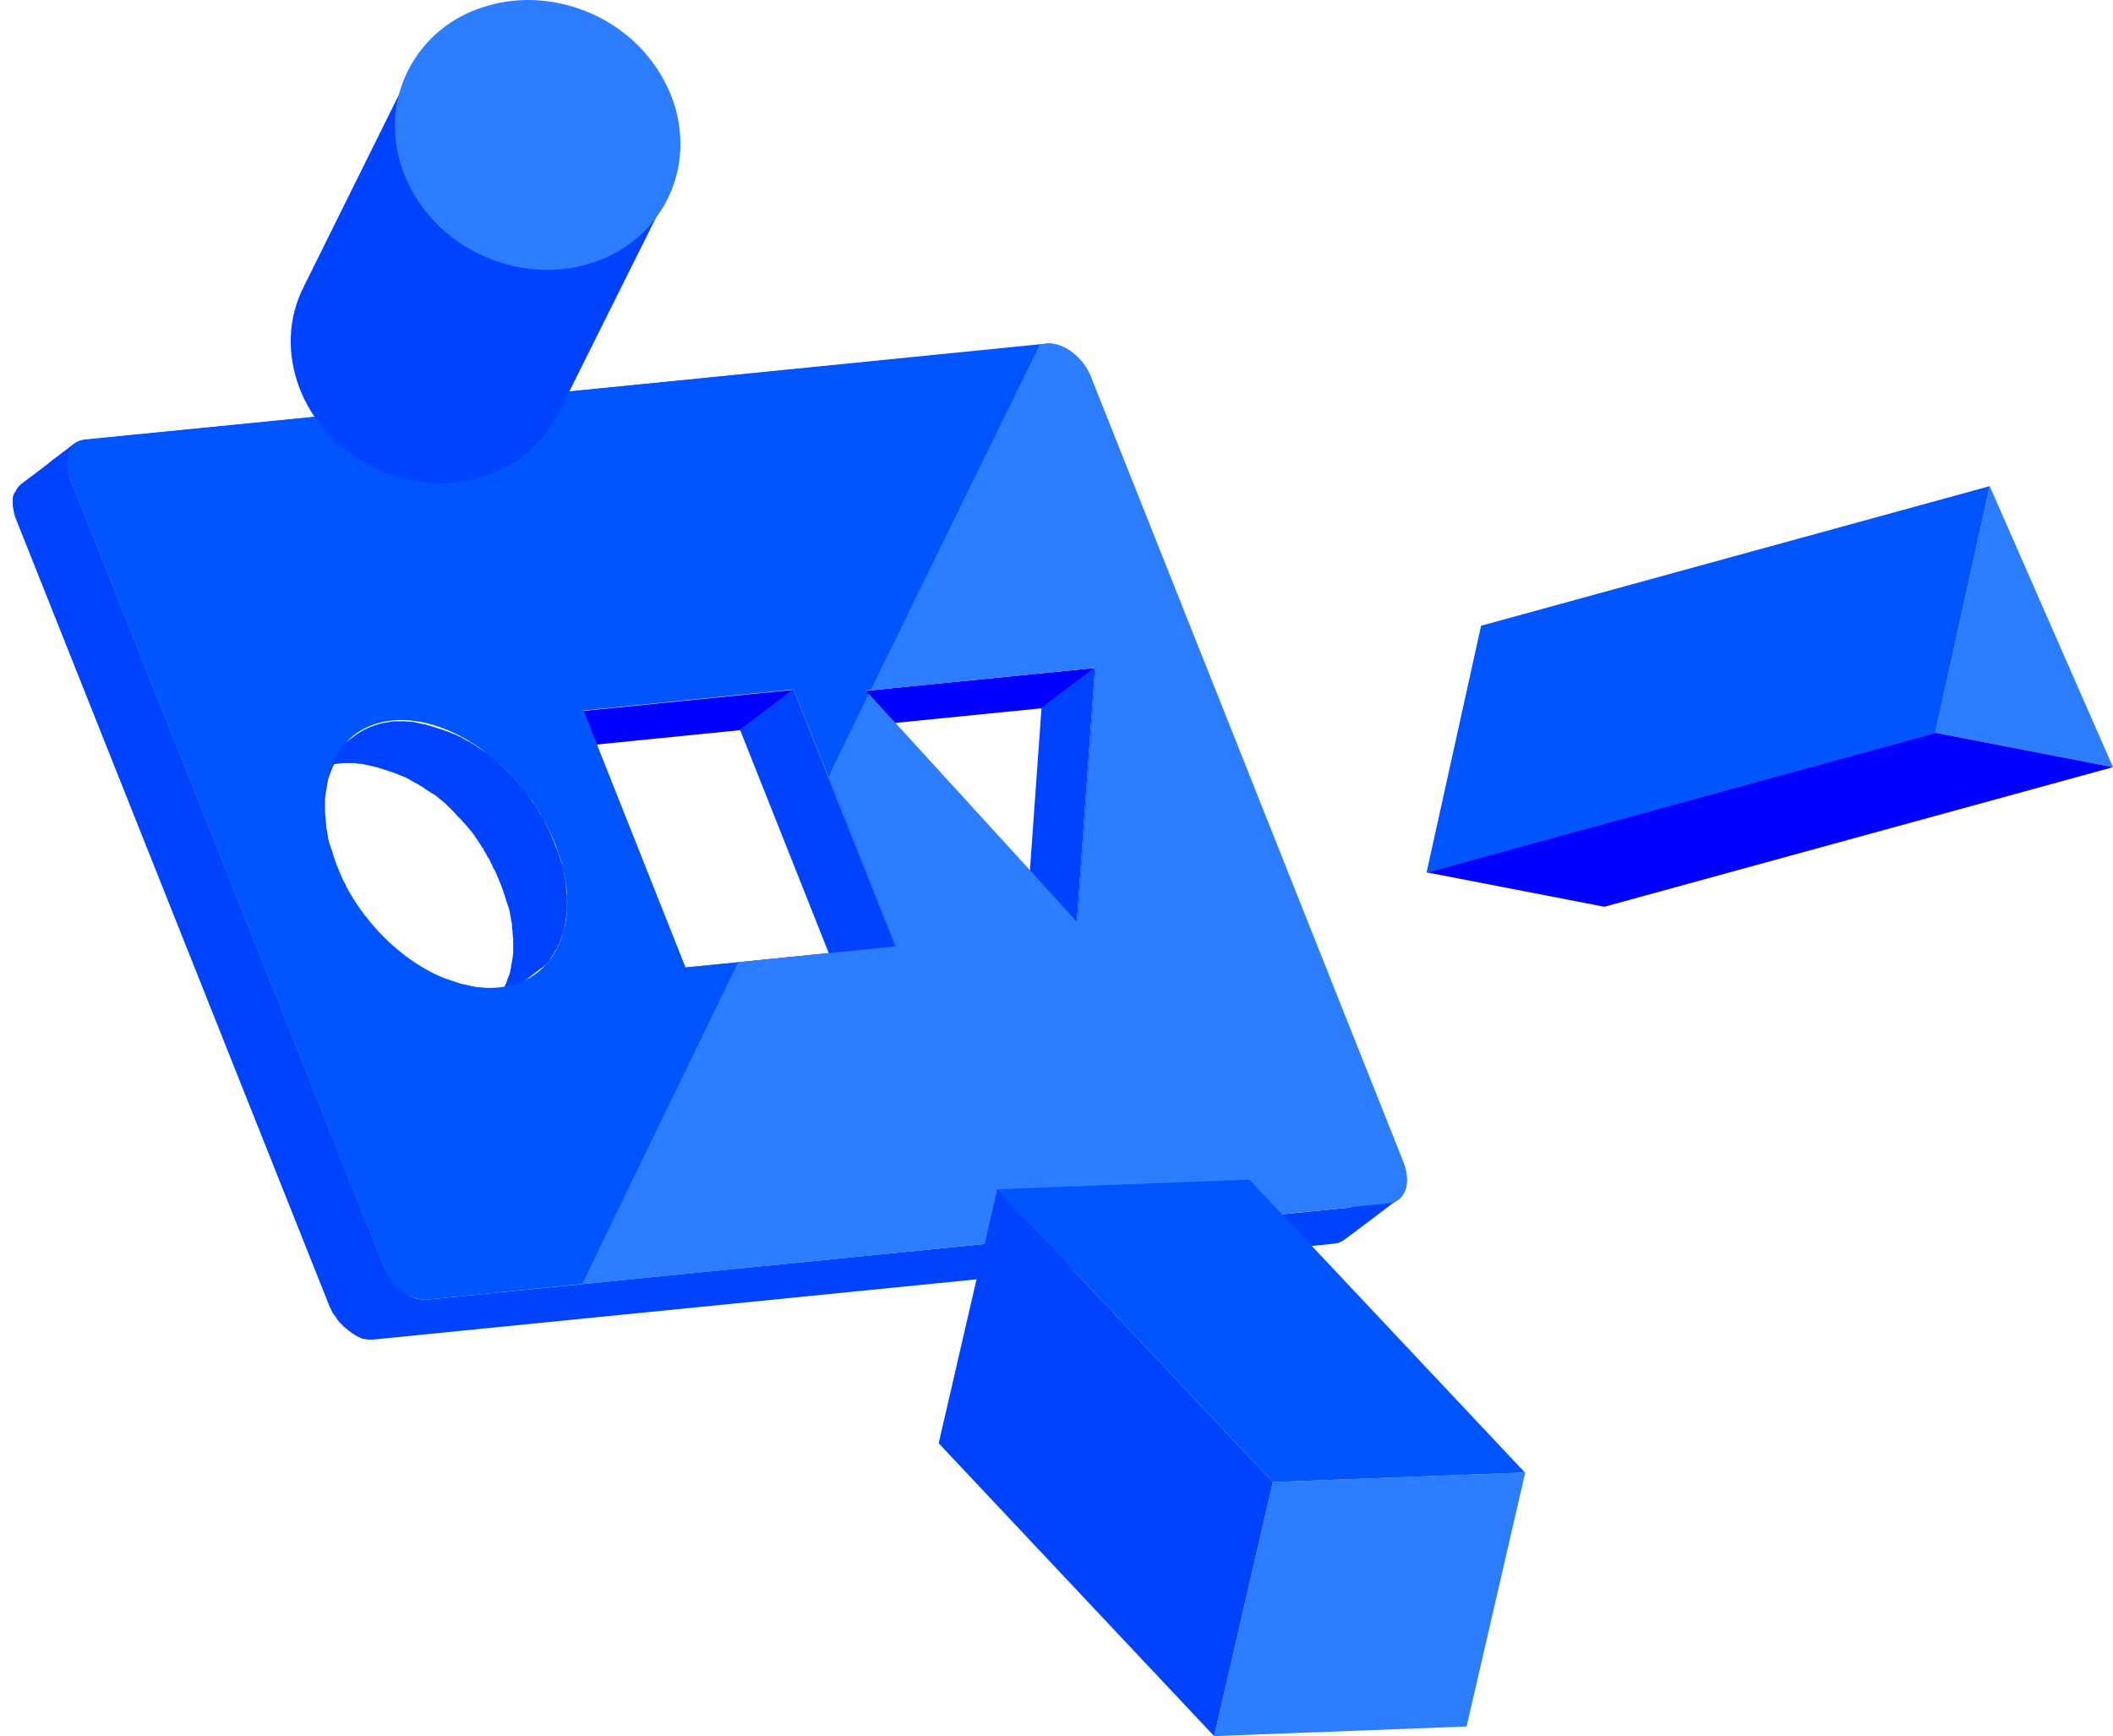 <svg width="157" height="129" viewBox="0 0 157 129" fill="none" xmlns="http://www.w3.org/2000/svg">
<path d="M104.503 87.678C104.503 87.623 104.503 87.596 104.503 87.541C104.503 87.486 104.503 87.458 104.476 87.403V87.376C104.476 87.32 104.448 87.293 104.448 87.238V87.21C104.448 87.156 104.421 87.1 104.421 87.073C104.393 87.018 104.393 86.963 104.393 86.935V86.908C104.366 86.853 104.366 86.825 104.338 86.77V86.743C104.31 86.688 104.31 86.633 104.283 86.578L81 28.006C80.972 27.951 80.945 27.896 80.917 27.841C80.917 27.814 80.89 27.814 80.89 27.786C80.862 27.731 80.862 27.704 80.835 27.649C80.835 27.649 80.835 27.621 80.807 27.621C80.807 27.621 80.807 27.621 80.807 27.594C80.807 27.566 80.779 27.566 80.779 27.566C80.752 27.539 80.752 27.511 80.724 27.484C80.724 27.456 80.697 27.456 80.697 27.456C80.669 27.429 80.669 27.401 80.641 27.374L80.614 27.346C80.586 27.319 80.559 27.264 80.531 27.236C80.531 27.236 80.531 27.236 80.531 27.209C80.504 27.181 80.476 27.154 80.476 27.126C80.476 27.099 80.448 27.099 80.448 27.099C80.421 27.071 80.421 27.044 80.393 27.016C80.393 26.988 80.365 26.988 80.365 26.988C80.338 26.961 80.338 26.933 80.31 26.906L80.283 26.878C80.255 26.851 80.228 26.823 80.2 26.796C80.172 26.768 80.145 26.741 80.117 26.713L80.09 26.686C80.062 26.658 80.062 26.631 80.034 26.631L80.007 26.603C79.979 26.576 79.979 26.576 79.952 26.548L79.924 26.521C79.897 26.493 79.869 26.493 79.841 26.466L79.814 26.438C79.786 26.411 79.759 26.383 79.704 26.356C79.676 26.328 79.648 26.301 79.621 26.273L79.593 26.246C79.566 26.218 79.538 26.218 79.51 26.191C79.483 26.191 79.483 26.163 79.483 26.163C79.455 26.136 79.428 26.136 79.4 26.108C79.372 26.108 79.372 26.081 79.372 26.081C79.345 26.053 79.317 26.053 79.29 26.026L79.262 25.998C79.234 25.971 79.179 25.971 79.152 25.943C79.124 25.916 79.097 25.916 79.041 25.888C79.041 25.888 79.014 25.888 79.014 25.86C78.986 25.833 78.959 25.833 78.931 25.833C78.903 25.833 78.903 25.805 78.903 25.805C78.903 25.805 78.876 25.805 78.876 25.778H78.848C78.821 25.778 78.793 25.75 78.766 25.75C78.738 25.75 78.738 25.723 78.71 25.723C78.683 25.723 78.655 25.695 78.628 25.695C78.6 25.695 78.6 25.695 78.6 25.668C78.572 25.64 78.517 25.64 78.462 25.64H78.434C78.407 25.64 78.352 25.613 78.324 25.613C78.297 25.613 78.297 25.613 78.269 25.613C78.241 25.613 78.214 25.613 78.186 25.585C78.159 25.585 78.159 25.585 78.131 25.585C78.103 25.585 78.076 25.585 78.048 25.585C78.021 25.585 78.021 25.585 77.993 25.585C77.966 25.585 77.938 25.585 77.91 25.585C77.883 25.585 77.883 25.585 77.883 25.585C77.855 25.585 77.8 25.585 77.745 25.585L6.324 32.656C6.021 32.683 5.772 32.793 5.552 32.931C5 33.344 4.366 33.839 3.703 34.334L3.483 34.527C3.207 34.719 2.959 34.939 2.683 35.132L1.579 35.957C1.552 35.985 1.552 35.985 1.524 36.012C1.524 36.012 1.497 36.012 1.497 36.04C1.469 36.067 1.469 36.067 1.469 36.067L1.441 36.095C1.414 36.122 1.414 36.122 1.414 36.122L1.386 36.15C1.386 36.177 1.359 36.177 1.359 36.177L1.331 36.205C1.331 36.232 1.303 36.232 1.303 36.26C1.303 36.26 1.303 36.287 1.276 36.287C1.248 36.315 1.248 36.342 1.221 36.37C1.193 36.397 1.193 36.425 1.193 36.452C1.193 36.452 1.193 36.48 1.166 36.48C1.166 36.507 1.138 36.507 1.138 36.535C1.138 36.535 1.138 36.562 1.11 36.562C1.11 36.59 1.083 36.59 1.083 36.617C1.083 36.617 1.083 36.645 1.055 36.645C1.055 36.672 1.028 36.672 1.028 36.7V36.727C1.028 36.755 1 36.755 1 36.782V36.81C1 36.837 0.972 36.865 0.972 36.892C0.972 36.92 0.945 36.947 0.945 36.975V37.003C0.945 37.03 0.945 37.03 0.945 37.058C0.945 37.085 0.945 37.085 0.945 37.085C0.945 37.113 0.945 37.113 0.945 37.14C0.945 37.168 0.945 37.168 0.945 37.168C0.945 37.195 0.945 37.195 0.945 37.223V37.25C0.945 37.278 0.945 37.333 0.945 37.388V37.415C0.945 37.47 0.945 37.498 0.945 37.553C0.945 37.608 0.945 37.635 0.972 37.69V37.718C0.972 37.773 1 37.8 1 37.855V37.883C1 37.938 1.028 37.993 1.028 38.02C1.028 38.075 1.055 38.13 1.055 38.158V38.185C1.083 38.241 1.083 38.268 1.11 38.323V38.351C1.138 38.406 1.138 38.461 1.166 38.516L24.503 97.115C24.531 97.17 24.559 97.225 24.586 97.28C24.586 97.307 24.614 97.307 24.614 97.335C24.641 97.39 24.641 97.417 24.669 97.472C24.669 97.472 24.669 97.5 24.697 97.5C24.697 97.5 24.697 97.5 24.697 97.527C24.697 97.555 24.724 97.555 24.724 97.555C24.752 97.582 24.752 97.61 24.779 97.637C24.779 97.665 24.807 97.665 24.807 97.665C24.834 97.692 24.834 97.72 24.862 97.747L24.89 97.775C24.917 97.802 24.945 97.857 24.972 97.885C24.972 97.885 24.972 97.885 24.972 97.912C25 97.94 25.028 97.967 25.028 97.995L25.055 98.022C25.083 98.05 25.083 98.077 25.11 98.105C25.11 98.132 25.138 98.132 25.138 98.132C25.166 98.16 25.166 98.188 25.193 98.215L25.221 98.243C25.248 98.27 25.276 98.297 25.303 98.325C25.331 98.353 25.359 98.38 25.386 98.408L25.414 98.435C25.441 98.463 25.441 98.463 25.469 98.49C25.469 98.518 25.497 98.518 25.497 98.518C25.524 98.545 25.524 98.545 25.552 98.573L25.579 98.6C25.607 98.628 25.634 98.628 25.662 98.655L25.69 98.683C25.717 98.71 25.745 98.738 25.8 98.765C25.828 98.793 25.855 98.82 25.883 98.848L25.91 98.875C25.938 98.903 25.965 98.903 25.993 98.93C26.021 98.93 26.021 98.958 26.021 98.958C26.048 98.985 26.076 98.985 26.103 99.013C26.131 99.013 26.131 99.04 26.131 99.04C26.159 99.068 26.186 99.068 26.214 99.095L26.241 99.123C26.269 99.15 26.324 99.15 26.352 99.178C26.379 99.205 26.407 99.205 26.434 99.233C26.434 99.233 26.462 99.233 26.462 99.26C26.49 99.26 26.517 99.288 26.545 99.288C26.572 99.288 26.572 99.315 26.572 99.315C26.572 99.315 26.6 99.315 26.6 99.343H26.628C26.655 99.343 26.683 99.371 26.71 99.371C26.738 99.371 26.738 99.398 26.765 99.398C26.793 99.398 26.821 99.425 26.848 99.425C26.876 99.425 26.876 99.425 26.876 99.453C26.931 99.481 26.959 99.481 27.014 99.481H27.041C27.069 99.481 27.124 99.508 27.152 99.508C27.179 99.508 27.179 99.508 27.207 99.508C27.235 99.508 27.262 99.508 27.29 99.535C27.317 99.535 27.317 99.535 27.345 99.535C27.372 99.535 27.4 99.535 27.428 99.535C27.455 99.535 27.455 99.535 27.483 99.535C27.51 99.535 27.538 99.535 27.566 99.535C27.593 99.535 27.593 99.535 27.593 99.535C27.621 99.535 27.676 99.535 27.731 99.535L99.124 92.41C99.428 92.383 99.676 92.273 99.869 92.135C100.2 91.887 100.586 91.585 100.972 91.31L101.772 90.704C101.855 90.649 101.91 90.594 101.993 90.539L103.841 89.136C103.869 89.109 103.869 89.109 103.897 89.081L103.924 89.054C103.952 89.026 103.952 89.026 103.952 89.026L103.979 88.999C104.007 88.971 104.007 88.971 104.007 88.971L104.035 88.944C104.035 88.916 104.062 88.916 104.062 88.916L104.09 88.889C104.09 88.861 104.117 88.861 104.117 88.834C104.117 88.834 104.117 88.806 104.145 88.806C104.172 88.779 104.172 88.751 104.2 88.724C104.228 88.696 104.228 88.669 104.228 88.641C104.228 88.641 104.228 88.614 104.255 88.614C104.255 88.586 104.283 88.586 104.283 88.558C104.283 88.558 104.283 88.531 104.31 88.531C104.31 88.504 104.338 88.504 104.338 88.476C104.338 88.476 104.338 88.448 104.366 88.448C104.366 88.421 104.393 88.421 104.393 88.394V88.366C104.393 88.338 104.421 88.338 104.421 88.311V88.283C104.421 88.256 104.448 88.228 104.448 88.201C104.448 88.173 104.476 88.146 104.476 88.118V88.091C104.476 88.063 104.476 88.063 104.476 88.036C104.476 88.008 104.476 88.008 104.476 88.008C104.476 87.981 104.476 87.981 104.476 87.953C104.476 87.926 104.476 87.926 104.476 87.926C104.476 87.898 104.476 87.898 104.476 87.871V87.843C104.503 87.761 104.503 87.706 104.503 87.678ZM31.759 96.564C31.731 96.564 31.676 96.564 31.621 96.564C31.593 96.564 31.593 96.564 31.593 96.564C31.566 96.564 31.538 96.564 31.51 96.564C31.483 96.564 31.483 96.564 31.455 96.564C31.428 96.564 31.4 96.564 31.372 96.564C31.345 96.564 31.345 96.564 31.317 96.564C31.29 96.564 31.262 96.564 31.235 96.537C31.207 96.537 31.207 96.537 31.179 96.537C31.152 96.537 31.097 96.509 31.069 96.509H31.041C31.014 96.509 30.959 96.482 30.904 96.482C30.876 96.482 30.876 96.482 30.876 96.454C30.848 96.454 30.821 96.427 30.793 96.427C30.765 96.427 30.765 96.427 30.738 96.399C30.71 96.399 30.683 96.372 30.655 96.372C30.628 96.372 30.628 96.344 30.6 96.344C30.572 96.344 30.572 96.317 30.572 96.317C30.545 96.317 30.517 96.289 30.49 96.289C30.462 96.289 30.462 96.289 30.462 96.262C30.434 96.234 30.407 96.234 30.379 96.207C30.352 96.179 30.297 96.179 30.269 96.152L30.241 96.124C30.214 96.097 30.186 96.097 30.159 96.069C30.131 96.069 30.131 96.042 30.131 96.042C30.104 96.014 30.076 96.014 30.048 95.987C30.021 95.987 30.021 95.959 30.021 95.959C29.993 95.931 29.965 95.931 29.938 95.904L29.91 95.876C29.883 95.849 29.855 95.822 29.828 95.794C29.8 95.766 29.772 95.739 29.717 95.712L29.69 95.684C29.662 95.656 29.634 95.656 29.607 95.629C29.579 95.629 29.579 95.601 29.579 95.601C29.552 95.574 29.552 95.574 29.524 95.546C29.497 95.546 29.497 95.519 29.497 95.519C29.469 95.491 29.469 95.491 29.441 95.464L29.414 95.436C29.386 95.409 29.359 95.381 29.331 95.354C29.303 95.326 29.276 95.271 29.248 95.244L29.221 95.216C29.193 95.189 29.193 95.161 29.166 95.134C29.166 95.106 29.138 95.106 29.138 95.106C29.11 95.079 29.11 95.051 29.083 95.024C29.083 94.996 29.055 94.996 29.055 94.996C29.028 94.969 29 94.941 29 94.914C29 94.914 29 94.914 29 94.886C28.972 94.859 28.945 94.804 28.917 94.776L28.89 94.749C28.862 94.721 28.862 94.694 28.834 94.666C28.834 94.638 28.807 94.638 28.807 94.638C28.779 94.611 28.779 94.584 28.752 94.556C28.752 94.528 28.724 94.528 28.724 94.528C28.724 94.501 28.697 94.501 28.697 94.474C28.669 94.446 28.669 94.391 28.641 94.336C28.641 94.308 28.614 94.308 28.614 94.281C28.586 94.226 28.559 94.171 28.531 94.116L5.221 35.572C5.193 35.517 5.193 35.462 5.166 35.407C5.166 35.407 5.166 35.407 5.166 35.379L73.772 28.529C73.8 28.529 73.855 28.529 73.91 28.529C73.938 28.529 73.938 28.529 73.938 28.529C73.966 28.529 73.993 28.529 74.021 28.529C74.048 28.529 74.048 28.529 74.076 28.529C74.103 28.529 74.131 28.529 74.159 28.529C74.186 28.529 74.186 28.529 74.214 28.529C74.241 28.529 74.269 28.529 74.297 28.557C74.324 28.557 74.324 28.557 74.352 28.557C74.379 28.557 74.434 28.584 74.462 28.584H74.49C74.545 28.584 74.572 28.612 74.628 28.612C74.655 28.612 74.655 28.612 74.655 28.639C74.683 28.639 74.71 28.667 74.738 28.667C74.766 28.667 74.766 28.667 74.793 28.694C74.821 28.694 74.848 28.722 74.876 28.722C74.903 28.722 74.903 28.749 74.931 28.749C74.959 28.749 74.959 28.777 74.959 28.777C74.986 28.777 75.014 28.804 75.041 28.804C75.041 28.804 75.069 28.804 75.069 28.832C75.097 28.859 75.124 28.859 75.179 28.887C75.207 28.914 75.262 28.914 75.29 28.942L75.317 28.969C75.345 28.997 75.372 28.997 75.4 29.024C75.428 29.024 75.428 29.052 75.428 29.052C75.455 29.079 75.483 29.079 75.51 29.107C75.538 29.107 75.538 29.134 75.538 29.134C75.566 29.162 75.593 29.162 75.621 29.189L75.648 29.217C75.676 29.244 75.704 29.272 75.731 29.299C75.759 29.327 75.786 29.355 75.841 29.382L75.869 29.41C75.897 29.437 75.924 29.437 75.952 29.465C75.979 29.465 75.979 29.492 75.979 29.492C76.007 29.52 76.007 29.52 76.034 29.547L76.062 29.575C76.09 29.602 76.09 29.602 76.117 29.63L76.145 29.657C76.172 29.685 76.2 29.712 76.228 29.74C76.255 29.767 76.283 29.822 76.31 29.85L76.338 29.877C76.365 29.905 76.365 29.932 76.393 29.96C76.393 29.987 76.421 29.987 76.421 29.987C76.448 30.015 76.448 30.042 76.476 30.07L76.504 30.097C76.531 30.125 76.559 30.152 76.559 30.18C76.559 30.18 76.559 30.18 76.559 30.207C76.586 30.235 76.614 30.29 76.641 30.317L76.669 30.345C76.697 30.372 76.697 30.4 76.724 30.427C76.724 30.455 76.752 30.455 76.752 30.455C76.779 30.482 76.779 30.51 76.807 30.537C76.807 30.565 76.835 30.565 76.835 30.565C76.835 30.593 76.862 30.593 76.862 30.62C76.89 30.648 76.89 30.703 76.917 30.758C76.917 30.785 76.945 30.785 76.945 30.812C76.972 30.868 77 30.923 77.028 30.978L100.31 89.521C100.338 89.576 100.338 89.632 100.366 89.686C100.366 89.686 100.366 89.686 100.366 89.714L31.759 96.564Z" fill="#0043FF"/>
<path d="M77.386 52.629L60.31 54.335L64.283 51.336L81.359 49.63L77.386 52.629Z" fill="#0000FF"/>
<path d="M76.034 71.529L77.386 52.601L81.359 49.603L80.007 68.53L76.034 71.529Z" fill="#0043FF"/>
<path d="M60.31 54.335L64.283 51.336L80.007 68.558L76.034 71.529L60.31 54.335Z" fill="#9A812A"/>
<path d="M54.986 54.252L39.372 55.82L43.345 52.822L58.959 51.253L54.986 54.252Z" fill="#0000FF"/>
<path d="M40.586 71.667C40.614 71.639 40.669 71.584 40.697 71.557C40.697 71.529 40.724 71.529 40.724 71.529C40.752 71.502 40.752 71.474 40.779 71.447C40.807 71.419 40.807 71.419 40.807 71.391C40.834 71.364 40.834 71.337 40.862 71.309C40.89 71.281 40.89 71.281 40.89 71.254C40.917 71.227 40.917 71.199 40.945 71.171C40.945 71.144 40.972 71.144 40.972 71.116C41 71.089 41 71.061 41.028 71.034C41.028 71.006 41.055 71.006 41.055 71.006C41.083 70.979 41.11 70.924 41.138 70.869C41.166 70.841 41.193 70.786 41.221 70.731C41.221 70.704 41.248 70.704 41.248 70.676C41.276 70.649 41.276 70.621 41.303 70.594C41.303 70.566 41.331 70.566 41.331 70.539C41.359 70.511 41.359 70.484 41.386 70.456C41.386 70.429 41.414 70.429 41.414 70.401C41.441 70.374 41.441 70.346 41.441 70.319C41.441 70.291 41.469 70.291 41.469 70.264C41.496 70.236 41.496 70.209 41.524 70.181C41.524 70.153 41.552 70.153 41.552 70.126C41.579 70.071 41.579 70.043 41.607 69.989C41.607 69.989 41.607 69.989 41.607 69.961C41.635 69.906 41.635 69.878 41.662 69.823C41.662 69.796 41.69 69.796 41.69 69.768C41.717 69.741 41.717 69.686 41.717 69.658C41.717 69.631 41.745 69.631 41.745 69.603C41.745 69.576 41.772 69.548 41.772 69.521C41.772 69.493 41.8 69.493 41.8 69.466C41.8 69.438 41.828 69.411 41.828 69.356C41.828 69.328 41.828 69.328 41.855 69.301C41.855 69.273 41.883 69.218 41.883 69.191C41.883 69.163 41.883 69.163 41.91 69.136C41.938 69.081 41.938 69.026 41.938 68.971C41.938 68.971 41.938 68.971 41.938 68.943C41.938 68.888 41.965 68.861 41.965 68.805C41.965 68.778 41.965 68.778 41.965 68.751C41.965 68.723 41.993 68.668 41.993 68.64C41.993 68.613 41.993 68.613 41.993 68.585C41.993 68.558 42.021 68.503 42.021 68.475C42.021 68.448 42.021 68.42 42.021 68.42C42.021 68.393 42.021 68.338 42.048 68.31C42.048 68.283 42.048 68.283 42.048 68.255C42.048 68.228 42.048 68.173 42.076 68.145C42.076 68.118 42.076 68.118 42.076 68.09C42.076 68.035 42.103 67.98 42.103 67.925V67.898C42.103 67.843 42.103 67.788 42.131 67.733C42.131 67.705 42.131 67.705 42.131 67.677C42.131 67.65 42.131 67.595 42.131 67.567V67.54V67.513C42.131 67.43 42.131 67.347 42.131 67.265C42.131 67.182 42.131 67.1 42.131 67.017C42.131 66.99 42.131 66.99 42.131 66.962C42.131 66.88 42.131 66.797 42.131 66.715C42.131 66.687 42.131 66.687 42.131 66.66C42.131 66.577 42.131 66.495 42.103 66.385C42.103 66.302 42.076 66.219 42.076 66.109C42.076 66.082 42.076 66.082 42.076 66.054C42.076 65.972 42.048 65.889 42.048 65.807C42.048 65.779 42.048 65.779 42.048 65.752C42.048 65.669 42.021 65.559 42.021 65.477C41.993 65.394 41.993 65.284 41.965 65.201C41.965 65.174 41.965 65.174 41.965 65.147C41.938 65.064 41.938 64.981 41.91 64.871C41.91 64.844 41.91 64.844 41.91 64.816C41.883 64.734 41.883 64.624 41.855 64.541C41.828 64.459 41.8 64.349 41.772 64.266C41.772 64.239 41.772 64.239 41.745 64.211C41.717 64.129 41.69 64.019 41.662 63.936C41.662 63.908 41.662 63.908 41.635 63.881C41.607 63.798 41.579 63.688 41.552 63.606C41.524 63.523 41.496 63.413 41.469 63.331C41.469 63.303 41.469 63.303 41.441 63.276C41.414 63.193 41.386 63.083 41.331 63.001C41.331 62.973 41.303 62.973 41.303 62.946C41.276 62.863 41.221 62.753 41.193 62.643C41.166 62.533 41.11 62.423 41.055 62.313C41.028 62.285 41.028 62.258 41.028 62.23C41 62.148 40.945 62.065 40.917 61.983C40.917 61.955 40.89 61.928 40.89 61.9C40.834 61.79 40.807 61.708 40.752 61.598C40.752 61.57 40.724 61.57 40.724 61.542C40.697 61.46 40.641 61.377 40.586 61.295C40.586 61.267 40.559 61.267 40.559 61.24C40.559 61.212 40.531 61.185 40.531 61.157C40.503 61.13 40.503 61.102 40.503 61.075C40.476 61.02 40.448 60.965 40.421 60.91C40.421 60.882 40.393 60.882 40.393 60.855C40.365 60.772 40.31 60.717 40.255 60.635C40.255 60.607 40.228 60.607 40.228 60.607C40.2 60.552 40.145 60.497 40.117 60.442C40.09 60.415 40.09 60.387 40.09 60.359C40.062 60.304 40.035 60.277 40.007 60.222C39.979 60.194 39.979 60.167 39.952 60.139C39.924 60.084 39.897 60.029 39.841 59.974C39.841 59.947 39.814 59.947 39.814 59.919C39.759 59.837 39.731 59.782 39.676 59.727C39.676 59.699 39.648 59.699 39.648 59.699C39.621 59.644 39.566 59.589 39.538 59.534C39.51 59.507 39.51 59.479 39.483 59.452C39.455 59.397 39.428 59.369 39.4 59.314C39.372 59.287 39.372 59.259 39.345 59.232C39.317 59.177 39.262 59.121 39.234 59.094C39.207 59.066 39.207 59.066 39.207 59.039C39.152 58.984 39.124 58.901 39.069 58.846C39.069 58.819 39.041 58.819 39.041 58.791C39.014 58.736 38.959 58.681 38.931 58.654C38.903 58.626 38.903 58.599 38.876 58.599C38.848 58.544 38.793 58.516 38.766 58.461C38.738 58.434 38.738 58.434 38.71 58.406C38.71 58.379 38.683 58.379 38.683 58.379C38.655 58.351 38.628 58.324 38.6 58.269C38.572 58.241 38.572 58.241 38.545 58.214C38.49 58.159 38.434 58.076 38.379 58.021L38.352 57.994C38.297 57.939 38.269 57.883 38.214 57.828C38.186 57.801 38.186 57.801 38.159 57.773C38.131 57.746 38.076 57.691 38.048 57.663C38.021 57.636 38.021 57.608 37.993 57.608C37.965 57.581 37.91 57.526 37.883 57.498C37.855 57.471 37.855 57.471 37.828 57.443C37.8 57.416 37.745 57.361 37.69 57.306C37.662 57.278 37.662 57.278 37.635 57.251C37.579 57.196 37.524 57.141 37.469 57.086L37.441 57.058C37.386 57.003 37.331 56.976 37.303 56.921C37.276 56.893 37.276 56.893 37.248 56.866C37.221 56.838 37.166 56.783 37.138 56.756C37.11 56.728 37.083 56.728 37.083 56.701C37.055 56.673 37 56.618 36.972 56.59C36.945 56.563 36.917 56.563 36.917 56.535C36.89 56.508 36.834 56.453 36.779 56.425C36.752 56.398 36.752 56.398 36.724 56.37C36.669 56.315 36.586 56.26 36.531 56.233L36.503 56.205C36.448 56.178 36.393 56.123 36.338 56.068C36.31 56.04 36.31 56.04 36.283 56.013C36.255 55.985 36.2 55.958 36.145 55.93C36.117 55.903 36.09 55.903 36.062 55.875C36.035 55.848 35.979 55.82 35.924 55.793C35.897 55.765 35.869 55.765 35.841 55.738C35.786 55.71 35.759 55.683 35.703 55.655C35.676 55.628 35.676 55.628 35.648 55.628C35.593 55.573 35.51 55.545 35.455 55.49L35.428 55.463C35.372 55.435 35.317 55.38 35.262 55.352C35.234 55.325 35.207 55.325 35.207 55.325C35.179 55.297 35.124 55.27 35.069 55.242C35.041 55.215 35.014 55.215 34.986 55.187C34.959 55.16 34.903 55.132 34.848 55.105C34.821 55.077 34.793 55.077 34.766 55.077C34.71 55.05 34.683 55.022 34.628 54.995C34.6 54.995 34.6 54.967 34.572 54.967C34.517 54.94 34.434 54.885 34.379 54.857C34.379 54.857 34.352 54.857 34.352 54.83C34.297 54.802 34.241 54.775 34.186 54.747C34.159 54.747 34.131 54.72 34.103 54.72C34.048 54.692 34.021 54.665 33.965 54.637C33.938 54.61 33.91 54.61 33.883 54.61C33.855 54.582 33.8 54.582 33.745 54.555C33.717 54.555 33.69 54.527 33.662 54.527C33.607 54.5 33.579 54.472 33.524 54.472C33.497 54.472 33.497 54.445 33.469 54.445C33.414 54.417 33.331 54.39 33.276 54.362C33.193 54.335 33.11 54.307 33.028 54.28C33 54.28 32.972 54.252 32.945 54.252C32.89 54.225 32.834 54.197 32.779 54.197C32.752 54.197 32.724 54.169 32.697 54.169C32.641 54.142 32.586 54.142 32.531 54.114C32.503 54.114 32.476 54.087 32.448 54.087C32.393 54.059 32.338 54.059 32.283 54.032C32.255 54.032 32.228 54.005 32.2 54.005C32.145 53.977 32.062 53.977 32.007 53.949C31.979 53.949 31.979 53.949 31.952 53.922C31.869 53.894 31.786 53.894 31.703 53.867C31.676 53.867 31.676 53.867 31.648 53.839C31.593 53.812 31.538 53.812 31.455 53.812C31.428 53.812 31.4 53.812 31.372 53.784C31.317 53.784 31.262 53.757 31.207 53.757C31.179 53.757 31.152 53.757 31.124 53.729C31.069 53.729 31.014 53.702 30.959 53.702C30.931 53.702 30.903 53.702 30.876 53.674C30.821 53.674 30.765 53.647 30.71 53.647C30.683 53.647 30.655 53.647 30.628 53.647C30.545 53.647 30.462 53.619 30.379 53.619C30.352 53.619 30.352 53.619 30.352 53.619C30.297 53.619 30.214 53.619 30.159 53.592C30.131 53.592 30.103 53.592 30.076 53.592C30.021 53.592 29.965 53.592 29.91 53.592C29.883 53.592 29.855 53.592 29.828 53.592C29.772 53.592 29.717 53.592 29.69 53.592C29.662 53.592 29.634 53.592 29.607 53.592C29.552 53.592 29.497 53.592 29.441 53.592C29.414 53.592 29.386 53.592 29.359 53.592C29.276 53.592 29.193 53.592 29.138 53.619C28.035 53.729 27.097 54.114 26.324 54.692C26.214 54.775 26.103 54.857 25.993 54.94L22.352 57.691C22.324 57.718 22.269 57.746 22.241 57.773C22.214 57.773 22.214 57.801 22.214 57.801C22.186 57.828 22.159 57.828 22.131 57.856C22.103 57.883 22.103 57.883 22.103 57.883C22.076 57.911 22.048 57.911 22.021 57.939C21.993 57.966 21.993 57.966 21.993 57.966C21.965 57.994 21.938 57.994 21.91 58.021C21.883 58.049 21.883 58.049 21.883 58.049C21.855 58.076 21.828 58.104 21.8 58.131L21.772 58.159C21.745 58.186 21.69 58.241 21.662 58.269C21.634 58.296 21.607 58.351 21.579 58.379C21.579 58.406 21.552 58.406 21.552 58.406C21.524 58.434 21.524 58.461 21.497 58.489C21.469 58.516 21.469 58.516 21.469 58.544C21.441 58.571 21.441 58.599 21.414 58.626C21.386 58.654 21.386 58.654 21.386 58.681C21.359 58.709 21.359 58.736 21.331 58.764C21.331 58.791 21.303 58.791 21.303 58.819C21.276 58.846 21.276 58.874 21.248 58.901C21.248 58.929 21.221 58.929 21.221 58.929C21.193 58.956 21.166 59.011 21.138 59.066C21.11 59.094 21.083 59.149 21.055 59.204C21.055 59.232 21.028 59.232 21.028 59.259C21 59.287 21 59.314 20.972 59.342C20.972 59.369 20.945 59.369 20.945 59.397C20.917 59.424 20.917 59.452 20.89 59.479C20.89 59.507 20.862 59.507 20.862 59.534C20.834 59.562 20.834 59.589 20.834 59.617C20.834 59.644 20.807 59.644 20.807 59.672C20.779 59.699 20.779 59.727 20.752 59.782C20.752 59.809 20.724 59.809 20.724 59.837C20.697 59.892 20.697 59.919 20.669 59.974C20.641 60.029 20.641 60.057 20.614 60.112C20.614 60.139 20.586 60.139 20.586 60.167C20.559 60.194 20.559 60.249 20.559 60.277C20.559 60.304 20.531 60.304 20.531 60.332C20.531 60.36 20.503 60.387 20.503 60.415C20.503 60.442 20.476 60.442 20.476 60.47C20.476 60.497 20.448 60.525 20.448 60.58C20.448 60.607 20.448 60.607 20.421 60.635C20.421 60.662 20.393 60.717 20.393 60.745C20.393 60.772 20.393 60.772 20.366 60.8C20.338 60.855 20.338 60.91 20.338 60.965C20.338 60.965 20.338 60.965 20.338 60.992C20.338 61.047 20.31 61.102 20.31 61.13C20.31 61.157 20.31 61.157 20.31 61.185C20.31 61.212 20.283 61.267 20.283 61.295C20.283 61.322 20.283 61.322 20.283 61.35C20.283 61.377 20.255 61.432 20.255 61.46C20.255 61.487 20.255 61.515 20.255 61.515C20.255 61.542 20.255 61.598 20.228 61.625C20.228 61.653 20.228 61.653 20.228 61.68C20.228 61.708 20.228 61.763 20.2 61.79C20.2 61.818 20.2 61.818 20.2 61.845C20.2 61.9 20.172 61.955 20.172 62.01V62.038C20.172 62.093 20.172 62.148 20.145 62.203C20.145 62.23 20.145 62.23 20.145 62.258C20.145 62.285 20.145 62.34 20.145 62.368V62.395V62.423C20.145 62.505 20.145 62.588 20.145 62.67C20.145 62.753 20.145 62.836 20.145 62.918C20.145 62.946 20.145 62.946 20.145 62.973C20.145 63.056 20.145 63.138 20.145 63.221C20.145 63.248 20.145 63.248 20.145 63.276C20.145 63.358 20.145 63.441 20.172 63.523C20.172 63.606 20.2 63.688 20.2 63.771C20.2 63.798 20.2 63.798 20.2 63.826C20.2 63.908 20.228 63.991 20.228 64.074C20.228 64.101 20.228 64.101 20.228 64.129C20.228 64.211 20.255 64.321 20.255 64.404C20.283 64.486 20.283 64.596 20.31 64.679C20.31 64.706 20.31 64.706 20.31 64.734C20.338 64.816 20.338 64.899 20.366 65.009C20.366 65.037 20.366 65.037 20.366 65.064C20.393 65.147 20.393 65.257 20.421 65.339C20.448 65.422 20.476 65.532 20.503 65.614C20.503 65.642 20.503 65.642 20.531 65.669C20.559 65.752 20.586 65.862 20.614 65.944C20.614 65.972 20.614 65.972 20.641 65.999C20.669 66.082 20.697 66.192 20.724 66.275C20.752 66.357 20.779 66.467 20.807 66.55C20.807 66.577 20.834 66.577 20.834 66.605C20.862 66.687 20.89 66.797 20.917 66.88C20.917 66.907 20.945 66.907 20.945 66.935C20.972 67.017 21.028 67.127 21.055 67.237C21.083 67.347 21.138 67.457 21.193 67.567C21.221 67.595 21.221 67.623 21.221 67.65C21.248 67.733 21.303 67.815 21.331 67.898C21.331 67.925 21.359 67.953 21.359 67.98C21.414 68.09 21.441 68.173 21.497 68.283C21.497 68.31 21.524 68.31 21.524 68.338C21.552 68.42 21.607 68.503 21.662 68.585C21.662 68.613 21.69 68.613 21.69 68.64C21.69 68.668 21.717 68.695 21.717 68.723C21.745 68.751 21.745 68.778 21.745 68.805C21.772 68.861 21.8 68.915 21.828 68.971C21.828 68.998 21.855 68.998 21.855 69.026C21.883 69.108 21.938 69.163 21.993 69.246C21.993 69.273 22.021 69.273 22.021 69.273C22.048 69.328 22.103 69.383 22.131 69.438C22.159 69.466 22.159 69.493 22.159 69.521C22.186 69.576 22.214 69.603 22.241 69.658C22.269 69.686 22.269 69.713 22.297 69.741C22.324 69.796 22.352 69.851 22.407 69.906C22.407 69.933 22.434 69.933 22.434 69.961C22.49 70.043 22.517 70.099 22.572 70.153C22.572 70.181 22.6 70.181 22.6 70.181C22.628 70.236 22.683 70.291 22.71 70.346C22.738 70.374 22.738 70.401 22.765 70.429C22.793 70.484 22.821 70.511 22.848 70.566C22.876 70.594 22.876 70.621 22.903 70.649C22.931 70.704 22.986 70.759 23.014 70.786C23.041 70.814 23.041 70.814 23.041 70.841C23.097 70.896 23.152 70.979 23.179 71.034C23.179 71.061 23.207 71.061 23.207 71.061C23.235 71.116 23.29 71.171 23.317 71.199C23.345 71.227 23.345 71.227 23.372 71.254C23.4 71.309 23.455 71.337 23.483 71.391C23.51 71.419 23.51 71.419 23.538 71.447C23.538 71.474 23.566 71.474 23.566 71.474C23.593 71.502 23.621 71.529 23.648 71.584C23.676 71.612 23.676 71.612 23.703 71.639C23.759 71.694 23.814 71.777 23.869 71.832L23.897 71.859C23.952 71.914 23.979 71.969 24.035 72.024C24.062 72.052 24.062 72.052 24.09 72.079C24.117 72.107 24.172 72.162 24.2 72.189C24.228 72.217 24.228 72.244 24.255 72.244C24.283 72.272 24.338 72.327 24.366 72.354C24.393 72.382 24.393 72.382 24.421 72.409C24.448 72.437 24.503 72.492 24.531 72.547C24.559 72.575 24.559 72.575 24.586 72.602C24.641 72.657 24.697 72.712 24.752 72.767L24.779 72.795C24.834 72.85 24.89 72.877 24.917 72.932C24.945 72.96 24.945 72.96 24.972 72.987C25 73.015 25.055 73.07 25.083 73.097C25.11 73.125 25.138 73.125 25.166 73.152C25.193 73.18 25.248 73.235 25.276 73.262C25.303 73.29 25.331 73.29 25.331 73.317C25.359 73.345 25.414 73.4 25.469 73.427C25.497 73.455 25.497 73.455 25.524 73.482C25.579 73.537 25.662 73.592 25.717 73.62L25.745 73.647C25.8 73.675 25.855 73.73 25.91 73.785C25.938 73.812 25.938 73.812 25.965 73.84C25.993 73.868 26.048 73.895 26.103 73.923C26.131 73.95 26.159 73.95 26.186 73.978C26.214 74.005 26.269 74.033 26.324 74.06C26.352 74.088 26.379 74.088 26.407 74.115C26.462 74.143 26.49 74.17 26.545 74.198C26.572 74.225 26.572 74.225 26.6 74.225C26.655 74.28 26.738 74.308 26.793 74.363L26.821 74.39C26.876 74.418 26.931 74.473 26.986 74.5C27.014 74.528 27.041 74.528 27.041 74.528C27.069 74.555 27.124 74.583 27.179 74.61C27.207 74.638 27.235 74.638 27.262 74.665C27.29 74.693 27.345 74.72 27.4 74.748C27.428 74.775 27.455 74.775 27.483 74.775C27.538 74.803 27.566 74.83 27.621 74.858C27.648 74.858 27.648 74.885 27.676 74.885C27.731 74.913 27.814 74.968 27.869 74.996C27.869 74.996 27.897 74.996 27.897 75.023C27.952 75.05 28.007 75.078 28.062 75.106C28.09 75.106 28.117 75.133 28.145 75.133C28.2 75.161 28.228 75.188 28.283 75.216C28.31 75.243 28.338 75.243 28.366 75.243C28.393 75.271 28.448 75.271 28.503 75.298C28.531 75.298 28.559 75.326 28.586 75.326C28.641 75.353 28.669 75.381 28.724 75.381C28.752 75.381 28.752 75.408 28.779 75.408C28.834 75.436 28.917 75.463 28.972 75.491C29.055 75.518 29.138 75.546 29.221 75.573C29.248 75.573 29.276 75.601 29.303 75.601C29.359 75.628 29.414 75.656 29.469 75.656C29.497 75.656 29.524 75.683 29.552 75.683C29.607 75.711 29.662 75.711 29.717 75.738C29.745 75.738 29.772 75.766 29.8 75.766C29.855 75.793 29.91 75.793 29.965 75.821C29.993 75.821 30.021 75.848 30.048 75.848C30.103 75.876 30.186 75.876 30.241 75.903C30.269 75.903 30.269 75.903 30.297 75.931C30.379 75.958 30.462 75.958 30.545 75.986C30.572 75.986 30.572 75.986 30.6 76.013C30.655 76.041 30.71 76.041 30.793 76.041C30.821 76.041 30.848 76.041 30.876 76.068C30.931 76.068 30.986 76.096 31.041 76.096C31.069 76.096 31.096 76.096 31.124 76.124C31.179 76.124 31.235 76.151 31.29 76.151C31.317 76.151 31.345 76.151 31.372 76.178C31.428 76.178 31.483 76.206 31.538 76.206C31.566 76.206 31.593 76.206 31.621 76.206C31.703 76.206 31.786 76.234 31.869 76.234C31.897 76.234 31.897 76.234 31.897 76.234C31.952 76.234 32.035 76.234 32.09 76.261C32.117 76.261 32.145 76.261 32.172 76.261C32.228 76.261 32.283 76.261 32.338 76.261C32.365 76.261 32.393 76.261 32.421 76.261C32.476 76.261 32.531 76.261 32.559 76.261C32.586 76.261 32.614 76.261 32.641 76.261C32.697 76.261 32.752 76.261 32.807 76.261C32.834 76.261 32.862 76.261 32.89 76.261C32.972 76.261 33.055 76.261 33.11 76.234C34.214 76.124 35.152 75.738 35.924 75.161C36.035 75.078 36.145 74.996 36.283 74.885L36.779 74.528C36.945 74.39 37.11 74.253 37.303 74.143L37.524 73.978L37.607 73.923C37.635 73.895 37.662 73.895 37.69 73.868L39.924 72.162C39.952 72.134 40.007 72.107 40.035 72.079C40.062 72.079 40.062 72.052 40.062 72.052C40.09 72.024 40.117 72.024 40.145 71.997C40.172 71.969 40.172 71.969 40.172 71.969C40.2 71.942 40.228 71.942 40.255 71.914C40.283 71.887 40.283 71.887 40.31 71.887C40.338 71.859 40.365 71.859 40.393 71.832C40.421 71.804 40.421 71.804 40.421 71.804C40.448 71.777 40.476 71.749 40.503 71.722L40.531 71.694C40.531 71.722 40.559 71.694 40.586 71.667ZM35.841 73.4C35.814 73.4 35.814 73.4 35.814 73.4C35.731 73.4 35.648 73.372 35.566 73.372C35.538 73.372 35.51 73.372 35.483 73.372C35.428 73.372 35.372 73.345 35.317 73.345C35.29 73.345 35.262 73.345 35.234 73.317C35.179 73.317 35.124 73.29 35.069 73.29C35.041 73.29 35.014 73.29 34.986 73.262C34.931 73.262 34.876 73.235 34.821 73.235C34.793 73.235 34.766 73.235 34.738 73.207C34.683 73.18 34.628 73.18 34.545 73.18C34.517 73.18 34.517 73.18 34.49 73.152C34.407 73.125 34.324 73.125 34.241 73.097C34.214 73.097 34.214 73.097 34.186 73.07C34.131 73.042 34.048 73.042 33.993 73.015C33.965 73.015 33.938 72.987 33.91 72.987C33.855 72.96 33.8 72.96 33.745 72.932C33.717 72.932 33.69 72.905 33.662 72.905C33.607 72.877 33.552 72.877 33.497 72.85C33.469 72.85 33.441 72.822 33.414 72.822C33.359 72.795 33.303 72.795 33.248 72.767C33.221 72.767 33.193 72.74 33.166 72.74C33.083 72.712 33 72.685 32.917 72.657C32.862 72.629 32.779 72.602 32.724 72.575C32.697 72.575 32.697 72.547 32.669 72.547C32.614 72.519 32.586 72.519 32.531 72.492C32.503 72.492 32.476 72.465 32.448 72.465C32.421 72.437 32.365 72.437 32.31 72.409C32.283 72.382 32.255 72.382 32.228 72.382C32.172 72.354 32.145 72.327 32.09 72.299C32.062 72.299 32.035 72.272 32.007 72.272C31.952 72.244 31.897 72.217 31.841 72.189C31.841 72.189 31.814 72.189 31.814 72.162C31.759 72.134 31.676 72.079 31.621 72.052C31.593 72.052 31.593 72.024 31.566 72.024C31.51 71.997 31.483 71.969 31.428 71.942C31.4 71.914 31.372 71.914 31.345 71.914C31.317 71.887 31.262 71.859 31.207 71.832C31.179 71.804 31.152 71.804 31.124 71.777C31.069 71.749 31.041 71.722 30.986 71.694C30.959 71.667 30.931 71.667 30.931 71.667C30.876 71.639 30.821 71.584 30.765 71.557L30.738 71.529C30.683 71.474 30.6 71.447 30.545 71.391C30.517 71.364 30.517 71.364 30.49 71.364C30.434 71.337 30.407 71.309 30.352 71.281C30.324 71.254 30.297 71.254 30.269 71.227C30.241 71.199 30.186 71.171 30.131 71.144C30.103 71.116 30.076 71.116 30.048 71.089C30.021 71.061 29.965 71.034 29.91 71.006C29.883 70.979 29.883 70.979 29.855 70.951C29.8 70.924 29.745 70.869 29.69 70.814L29.662 70.786C29.607 70.731 29.524 70.676 29.469 70.649C29.441 70.621 29.441 70.621 29.414 70.594C29.386 70.566 29.331 70.511 29.276 70.484C29.248 70.456 29.221 70.456 29.221 70.429C29.193 70.401 29.138 70.346 29.11 70.319C29.083 70.291 29.055 70.291 29.028 70.264C29 70.236 28.945 70.181 28.917 70.153C28.89 70.126 28.89 70.126 28.862 70.099C28.807 70.043 28.752 70.016 28.724 69.961L28.697 69.933C28.641 69.878 28.586 69.823 28.531 69.768C28.503 69.741 28.503 69.741 28.476 69.713C28.448 69.686 28.393 69.631 28.366 69.576C28.338 69.548 28.338 69.548 28.31 69.521C28.283 69.493 28.228 69.438 28.2 69.411C28.172 69.383 28.172 69.356 28.145 69.328C28.117 69.301 28.062 69.246 28.035 69.218C28.007 69.191 28.007 69.191 27.979 69.163C27.924 69.108 27.897 69.053 27.841 68.998L27.814 68.971C27.759 68.915 27.703 68.833 27.648 68.778C27.621 68.751 27.621 68.751 27.593 68.723C27.566 68.668 27.51 68.64 27.483 68.585C27.455 68.558 27.455 68.558 27.428 68.53C27.4 68.475 27.345 68.448 27.317 68.393C27.29 68.365 27.29 68.365 27.262 68.338C27.235 68.283 27.179 68.228 27.152 68.2C27.152 68.173 27.124 68.173 27.124 68.145C27.069 68.09 27.014 68.008 26.986 67.953C26.959 67.925 26.959 67.925 26.959 67.898C26.931 67.843 26.876 67.788 26.848 67.76C26.821 67.733 26.821 67.705 26.793 67.677C26.765 67.623 26.738 67.595 26.71 67.54C26.683 67.513 26.683 67.485 26.655 67.457C26.628 67.402 26.572 67.347 26.545 67.292C26.545 67.265 26.517 67.265 26.517 67.265C26.462 67.182 26.434 67.127 26.379 67.072C26.352 67.045 26.352 67.045 26.352 67.017C26.324 66.962 26.297 66.907 26.269 66.852C26.241 66.825 26.241 66.797 26.214 66.77C26.186 66.715 26.159 66.687 26.131 66.632C26.103 66.605 26.103 66.577 26.103 66.55C26.076 66.495 26.021 66.439 25.993 66.385C25.993 66.357 25.965 66.357 25.965 66.357C25.938 66.275 25.883 66.219 25.855 66.137C25.855 66.109 25.828 66.109 25.828 66.082C25.8 66.027 25.772 65.972 25.745 65.917C25.717 65.889 25.717 65.862 25.717 65.834C25.69 65.807 25.69 65.752 25.662 65.724C25.634 65.642 25.579 65.559 25.524 65.477C25.524 65.449 25.497 65.449 25.497 65.422C25.441 65.312 25.414 65.229 25.359 65.119C25.359 65.091 25.331 65.064 25.331 65.037C25.303 64.954 25.248 64.871 25.221 64.789C25.193 64.761 25.193 64.734 25.193 64.706C25.138 64.596 25.11 64.486 25.055 64.376C25.028 64.294 24.972 64.184 24.945 64.074C24.945 64.046 24.917 64.046 24.917 64.019C24.89 63.936 24.862 63.826 24.834 63.743C24.834 63.716 24.807 63.716 24.807 63.688C24.779 63.606 24.752 63.496 24.724 63.413C24.697 63.331 24.669 63.221 24.641 63.138C24.641 63.111 24.641 63.111 24.614 63.083C24.586 63.001 24.559 62.891 24.531 62.808C24.531 62.781 24.531 62.781 24.503 62.753C24.476 62.67 24.448 62.56 24.421 62.478C24.393 62.395 24.393 62.285 24.366 62.203C24.366 62.175 24.366 62.175 24.366 62.148C24.338 62.065 24.338 61.983 24.31 61.873C24.31 61.845 24.31 61.845 24.31 61.818C24.283 61.735 24.283 61.625 24.255 61.542C24.228 61.46 24.228 61.35 24.228 61.267C24.228 61.24 24.228 61.24 24.228 61.212C24.228 61.13 24.2 61.047 24.2 60.965C24.2 60.937 24.2 60.937 24.2 60.91C24.2 60.827 24.172 60.745 24.172 60.662C24.172 60.58 24.172 60.497 24.145 60.415C24.145 60.387 24.145 60.387 24.145 60.359C24.145 60.277 24.145 60.194 24.145 60.112C24.145 60.084 24.145 60.084 24.145 60.057C24.145 59.974 24.145 59.892 24.145 59.809C24.145 59.727 24.145 59.644 24.145 59.562C24.145 59.534 24.145 59.534 24.145 59.507C24.145 59.479 24.145 59.424 24.145 59.397C24.145 59.369 24.145 59.369 24.145 59.342C24.145 59.287 24.145 59.232 24.172 59.177V59.149C24.172 59.094 24.172 59.039 24.2 58.984C24.2 58.956 24.2 58.956 24.2 58.929C24.2 58.901 24.2 58.846 24.228 58.819C24.228 58.791 24.228 58.791 24.228 58.764C24.228 58.736 24.228 58.681 24.255 58.654C24.255 58.626 24.255 58.599 24.255 58.599C24.255 58.571 24.283 58.516 24.283 58.489C24.283 58.461 24.283 58.461 24.283 58.434C24.283 58.406 24.31 58.351 24.31 58.324C24.31 58.296 24.31 58.296 24.31 58.269C24.31 58.214 24.338 58.159 24.338 58.131C24.338 58.131 24.338 58.131 24.338 58.104C24.366 58.049 24.366 57.994 24.366 57.939C24.366 57.911 24.366 57.911 24.393 57.883C24.393 57.856 24.421 57.801 24.421 57.773C24.421 57.746 24.421 57.746 24.448 57.718C24.448 57.691 24.476 57.663 24.476 57.608C24.476 57.581 24.503 57.581 24.503 57.553C24.503 57.526 24.531 57.498 24.531 57.471C24.531 57.443 24.559 57.443 24.559 57.416C24.586 57.388 24.586 57.333 24.586 57.306C24.586 57.278 24.614 57.278 24.614 57.251C24.641 57.196 24.641 57.168 24.669 57.113C24.697 57.058 24.697 57.031 24.724 56.976C24.724 56.948 24.752 56.948 24.752 56.921C24.779 56.893 24.779 56.866 24.807 56.811C24.807 56.783 24.807 56.783 24.834 56.783C24.972 56.756 25.138 56.728 25.276 56.728C25.359 56.728 25.414 56.701 25.497 56.701C25.524 56.701 25.552 56.701 25.579 56.701C25.634 56.701 25.69 56.701 25.745 56.701C25.772 56.701 25.8 56.701 25.828 56.701C25.883 56.701 25.938 56.701 25.965 56.701C25.993 56.701 26.021 56.701 26.048 56.701C26.103 56.701 26.159 56.701 26.214 56.701C26.241 56.701 26.269 56.701 26.297 56.701C26.352 56.701 26.434 56.701 26.49 56.728C26.517 56.728 26.517 56.728 26.517 56.728C26.6 56.728 26.683 56.756 26.765 56.756C26.793 56.756 26.821 56.756 26.848 56.756C26.903 56.756 26.959 56.783 27.014 56.783C27.041 56.783 27.069 56.783 27.097 56.811C27.152 56.811 27.207 56.838 27.262 56.838C27.29 56.838 27.317 56.838 27.345 56.866C27.4 56.866 27.455 56.893 27.51 56.893C27.538 56.893 27.566 56.893 27.593 56.921C27.648 56.948 27.703 56.948 27.786 56.948C27.814 56.948 27.814 56.948 27.841 56.976C27.924 57.003 28.007 57.003 28.09 57.031C28.117 57.031 28.117 57.031 28.145 57.058C28.2 57.086 28.283 57.086 28.338 57.113C28.366 57.113 28.393 57.141 28.421 57.141C28.476 57.168 28.531 57.168 28.586 57.196C28.614 57.196 28.641 57.223 28.669 57.223C28.724 57.251 28.779 57.251 28.834 57.278C28.862 57.278 28.89 57.306 28.917 57.306C28.972 57.333 29.028 57.333 29.083 57.361C29.11 57.361 29.138 57.388 29.166 57.388C29.248 57.416 29.331 57.443 29.414 57.471C29.469 57.498 29.552 57.526 29.607 57.553C29.634 57.553 29.634 57.581 29.662 57.581C29.717 57.608 29.745 57.608 29.8 57.636C29.828 57.636 29.855 57.663 29.883 57.663C29.91 57.691 29.965 57.691 30.021 57.718C30.048 57.746 30.076 57.746 30.103 57.746C30.159 57.773 30.186 57.801 30.241 57.828C30.269 57.828 30.297 57.856 30.297 57.856C30.352 57.883 30.407 57.911 30.462 57.939C30.462 57.939 30.49 57.939 30.49 57.966C30.545 57.994 30.628 58.049 30.683 58.076C30.71 58.076 30.71 58.104 30.738 58.104C30.793 58.131 30.821 58.159 30.876 58.186C30.903 58.214 30.931 58.214 30.959 58.214C30.986 58.241 31.041 58.269 31.097 58.296C31.124 58.324 31.152 58.324 31.179 58.351C31.235 58.379 31.262 58.406 31.317 58.434C31.345 58.461 31.345 58.461 31.372 58.461C31.428 58.489 31.483 58.544 31.538 58.571L31.566 58.599C31.621 58.654 31.703 58.681 31.759 58.736C31.786 58.764 31.786 58.764 31.814 58.764C31.869 58.791 31.897 58.819 31.952 58.846C31.979 58.874 32.007 58.874 32.035 58.901C32.062 58.929 32.117 58.956 32.172 58.984C32.2 59.011 32.228 59.011 32.255 59.039C32.283 59.066 32.338 59.094 32.393 59.121C32.421 59.149 32.421 59.149 32.448 59.177C32.503 59.204 32.559 59.259 32.614 59.314L32.641 59.342C32.697 59.397 32.779 59.452 32.834 59.479C32.862 59.507 32.862 59.507 32.89 59.534C32.917 59.562 32.972 59.617 33.028 59.644C33.055 59.672 33.083 59.672 33.083 59.699C33.11 59.727 33.166 59.782 33.193 59.809C33.221 59.837 33.248 59.837 33.248 59.864C33.276 59.892 33.331 59.947 33.359 59.974C33.386 60.002 33.386 60.002 33.414 60.029C33.469 60.084 33.524 60.112 33.552 60.167L33.579 60.194C33.635 60.249 33.69 60.304 33.745 60.359C33.772 60.387 33.772 60.387 33.8 60.415C33.828 60.442 33.883 60.497 33.91 60.552C33.938 60.58 33.938 60.58 33.965 60.607C33.993 60.635 34.048 60.69 34.076 60.717C34.103 60.745 34.103 60.772 34.131 60.772C34.159 60.8 34.214 60.855 34.241 60.882C34.269 60.91 34.269 60.91 34.297 60.937C34.352 60.992 34.379 61.047 34.434 61.102L34.462 61.13C34.517 61.185 34.572 61.267 34.628 61.322C34.655 61.35 34.655 61.35 34.683 61.377C34.71 61.432 34.766 61.46 34.793 61.515C34.821 61.542 34.821 61.542 34.848 61.57C34.876 61.625 34.931 61.653 34.959 61.708C34.986 61.735 34.986 61.763 35.014 61.763C35.041 61.818 35.096 61.873 35.124 61.9C35.124 61.928 35.152 61.928 35.152 61.955C35.207 62.01 35.262 62.093 35.29 62.148C35.317 62.175 35.317 62.175 35.317 62.203C35.345 62.258 35.4 62.313 35.428 62.34C35.455 62.368 35.455 62.395 35.483 62.423C35.51 62.478 35.538 62.505 35.566 62.56C35.593 62.588 35.593 62.615 35.621 62.643C35.648 62.698 35.703 62.753 35.731 62.808C35.731 62.836 35.759 62.836 35.759 62.863C35.814 62.946 35.841 63.001 35.897 63.056C35.924 63.083 35.924 63.083 35.924 63.111C35.952 63.166 35.979 63.221 36.007 63.276C36.035 63.303 36.035 63.331 36.062 63.358C36.09 63.413 36.117 63.441 36.145 63.496C36.172 63.523 36.172 63.551 36.172 63.578C36.2 63.633 36.255 63.688 36.283 63.743C36.283 63.771 36.31 63.771 36.31 63.771C36.338 63.853 36.393 63.908 36.421 63.991C36.421 64.019 36.448 64.019 36.448 64.046C36.476 64.101 36.503 64.156 36.531 64.211C36.559 64.239 36.559 64.266 36.559 64.294C36.586 64.321 36.586 64.376 36.614 64.404C36.641 64.486 36.697 64.569 36.752 64.651C36.752 64.679 36.779 64.679 36.779 64.706C36.834 64.816 36.862 64.899 36.917 65.009C36.917 65.037 36.945 65.064 36.945 65.091C36.972 65.174 37.028 65.257 37.055 65.339C37.083 65.367 37.083 65.394 37.083 65.422C37.138 65.532 37.166 65.642 37.221 65.752C37.248 65.834 37.303 65.944 37.331 66.054C37.331 66.082 37.359 66.082 37.359 66.109C37.386 66.192 37.414 66.302 37.441 66.385C37.441 66.412 37.469 66.412 37.469 66.439C37.496 66.522 37.524 66.632 37.552 66.715C37.579 66.797 37.607 66.907 37.635 66.99C37.635 67.017 37.635 67.017 37.662 67.045C37.69 67.127 37.717 67.237 37.745 67.32C37.745 67.347 37.745 67.347 37.772 67.375C37.8 67.457 37.828 67.567 37.855 67.65C37.883 67.733 37.883 67.843 37.91 67.925C37.91 67.953 37.91 67.953 37.91 67.98C37.938 68.063 37.938 68.145 37.965 68.255C37.965 68.283 37.965 68.283 37.965 68.31C37.993 68.393 37.993 68.503 38.021 68.585C38.048 68.668 38.048 68.778 38.048 68.861C38.048 68.888 38.048 68.888 38.048 68.915C38.048 68.998 38.076 69.081 38.076 69.191C38.076 69.218 38.076 69.218 38.076 69.246C38.076 69.328 38.103 69.411 38.103 69.493C38.103 69.576 38.103 69.658 38.131 69.741C38.131 69.768 38.131 69.768 38.131 69.796C38.131 69.878 38.131 69.961 38.131 70.043C38.131 70.071 38.131 70.071 38.131 70.099C38.131 70.181 38.131 70.264 38.131 70.346C38.131 70.429 38.131 70.511 38.131 70.594C38.131 70.621 38.131 70.621 38.131 70.649C38.131 70.676 38.131 70.731 38.131 70.759C38.131 70.786 38.131 70.786 38.131 70.814C38.131 70.869 38.131 70.924 38.103 70.979V71.006C38.103 71.061 38.103 71.116 38.076 71.171C38.076 71.199 38.076 71.199 38.076 71.227C38.076 71.254 38.076 71.309 38.048 71.337C38.048 71.364 38.048 71.364 38.048 71.391C38.048 71.419 38.048 71.474 38.021 71.502C38.021 71.529 38.021 71.557 38.021 71.557C38.021 71.584 37.993 71.639 37.993 71.667C37.993 71.694 37.993 71.694 37.993 71.722C37.993 71.749 37.965 71.804 37.965 71.832C37.965 71.859 37.965 71.859 37.965 71.887C37.965 71.942 37.938 71.997 37.938 72.024C37.938 72.024 37.938 72.024 37.938 72.052C37.91 72.107 37.91 72.162 37.91 72.217C37.91 72.244 37.91 72.244 37.883 72.272C37.883 72.299 37.855 72.354 37.855 72.382C37.855 72.409 37.855 72.409 37.828 72.437C37.828 72.465 37.8 72.492 37.8 72.547C37.8 72.575 37.772 72.575 37.772 72.602C37.772 72.629 37.745 72.657 37.745 72.685C37.745 72.712 37.717 72.712 37.717 72.74C37.69 72.767 37.69 72.822 37.69 72.85C37.69 72.877 37.662 72.877 37.662 72.905C37.635 72.96 37.635 72.987 37.607 73.042C37.579 73.097 37.579 73.125 37.552 73.18C37.552 73.207 37.524 73.207 37.524 73.235C37.496 73.262 37.496 73.29 37.469 73.345C37.469 73.372 37.469 73.372 37.441 73.372C37.303 73.4 37.138 73.427 37 73.427C36.917 73.427 36.834 73.455 36.779 73.455C36.752 73.455 36.724 73.455 36.697 73.455C36.641 73.455 36.586 73.455 36.531 73.455C36.503 73.455 36.476 73.455 36.448 73.455C36.393 73.455 36.338 73.455 36.31 73.455C36.283 73.455 36.255 73.455 36.228 73.455C36.172 73.455 36.117 73.455 36.062 73.455C36.035 73.455 36.007 73.455 35.979 73.455C35.952 73.4 35.897 73.4 35.841 73.4Z" fill="#0043FF"/>
<path d="M39.372 55.793L43.345 52.794L50.931 71.887L46.959 74.885L39.372 55.793Z" fill="#998029"/>
<path d="M46.959 74.885L50.931 71.887L66.545 70.319L62.572 73.317L46.959 74.885Z" fill="#846F24"/>
<path d="M62.572 73.317L54.986 54.225L58.959 51.226L66.545 70.319L62.572 73.317Z" fill="#0043FF"/>
<path d="M104.283 86.523L81 28.006C80.421 26.521 78.959 25.42 77.745 25.53L77.221 25.585L6.352 32.683C5.138 32.793 4.641 34.114 5.221 35.599L28.503 94.088C29.083 95.574 30.545 96.674 31.759 96.564L43.234 95.409L103.152 89.411C104.365 89.301 104.862 88.008 104.283 86.523ZM37.055 73.372C32.559 73.812 27.152 69.741 24.972 64.266C22.793 58.791 24.669 53.977 29.138 53.537C33.635 53.097 39.041 57.168 41.221 62.643C43.428 68.118 41.552 72.932 37.055 73.372ZM54.821 71.502L50.931 71.887L43.345 52.794L58.959 51.226L61.524 57.663L66.545 70.319L54.821 71.502ZM80.007 68.53L64.503 51.556L64.283 51.308L64.641 51.281L81.359 49.603L80.007 68.53Z" fill="#0055FF"/>
<path d="M147.841 36.122L157 57.003L143.786 54.445L147.841 36.122Z" fill="#2C7DFF"/>
<path d="M157 57.003L119.207 67.375L105.993 64.816L143.786 54.445L157 57.003Z" fill="#0000FF"/>
<path d="M143.786 54.472L105.993 64.844L110.048 46.494L147.841 36.122L143.786 54.472Z" fill="#0055FF"/>
<path d="M103.152 89.411L43.262 95.409C46.545 88.586 50.6 80.25 54.848 71.502L66.6 70.319L61.579 57.663C62.572 55.6 63.566 53.564 64.559 51.556L80.062 68.53L81.414 49.603L64.697 51.281C69.359 41.707 73.8 32.656 77.276 25.585L77.8 25.53C79.014 25.42 80.476 26.521 81.055 27.979L104.338 86.495C104.862 88.008 104.366 89.301 103.152 89.411Z" fill="#2C7DFF"/>
<path d="M94.572 110.127L113.331 109.412L108.972 128.285L90.214 129L94.572 110.127Z" fill="#2C7DFF"/>
<path d="M94.572 110.127L74.103 88.366L92.835 87.651L113.303 109.412L94.572 110.127Z" fill="#0055FF"/>
<path d="M90.214 129L69.745 107.239L74.103 88.366L94.572 110.127L90.214 129Z" fill="#0043FF"/>
<path d="M32.724 35.902C30.517 35.902 28.283 35.214 26.407 33.976C24.476 32.683 23.041 30.895 22.241 28.804C21.303 26.301 21.386 23.66 22.545 21.349L29.828 6.658C29.883 6.878 29.965 7.07 30.048 7.18C30.297 7.593 30.738 7.868 31.124 7.868C31.207 7.868 31.262 7.841 31.317 7.841C33.331 11.417 37.303 13.728 41.497 13.728C42.517 13.728 43.538 13.591 44.503 13.315C44.669 13.26 44.807 13.233 44.972 13.233C45.965 13.233 46.683 14.141 47.345 14.966C47.869 15.599 48.255 16.094 48.724 16.094C48.752 16.094 48.779 16.094 48.779 16.094L41.303 31.088C40.117 33.206 38.103 34.774 35.648 35.462C34.683 35.765 33.717 35.902 32.724 35.902Z" fill="#0043FF"/>
<path d="M40.669 20.056C38.434 20.056 36.145 19.368 34.241 18.102C32.283 16.809 30.821 14.966 29.993 12.848C29.028 10.289 29.138 7.566 30.324 5.227C31.51 2.889 33.607 1.155 36.283 0.413C37.248 0.138 38.241 0 39.234 0C41.469 0 43.759 0.688 45.662 1.953C47.621 3.246 49.083 5.09 49.91 7.208C50.876 9.766 50.766 12.49 49.579 14.829C48.393 17.167 46.297 18.9 43.621 19.643C42.655 19.918 41.662 20.056 40.669 20.056Z" fill="#2C7DFF"/>
</svg>

